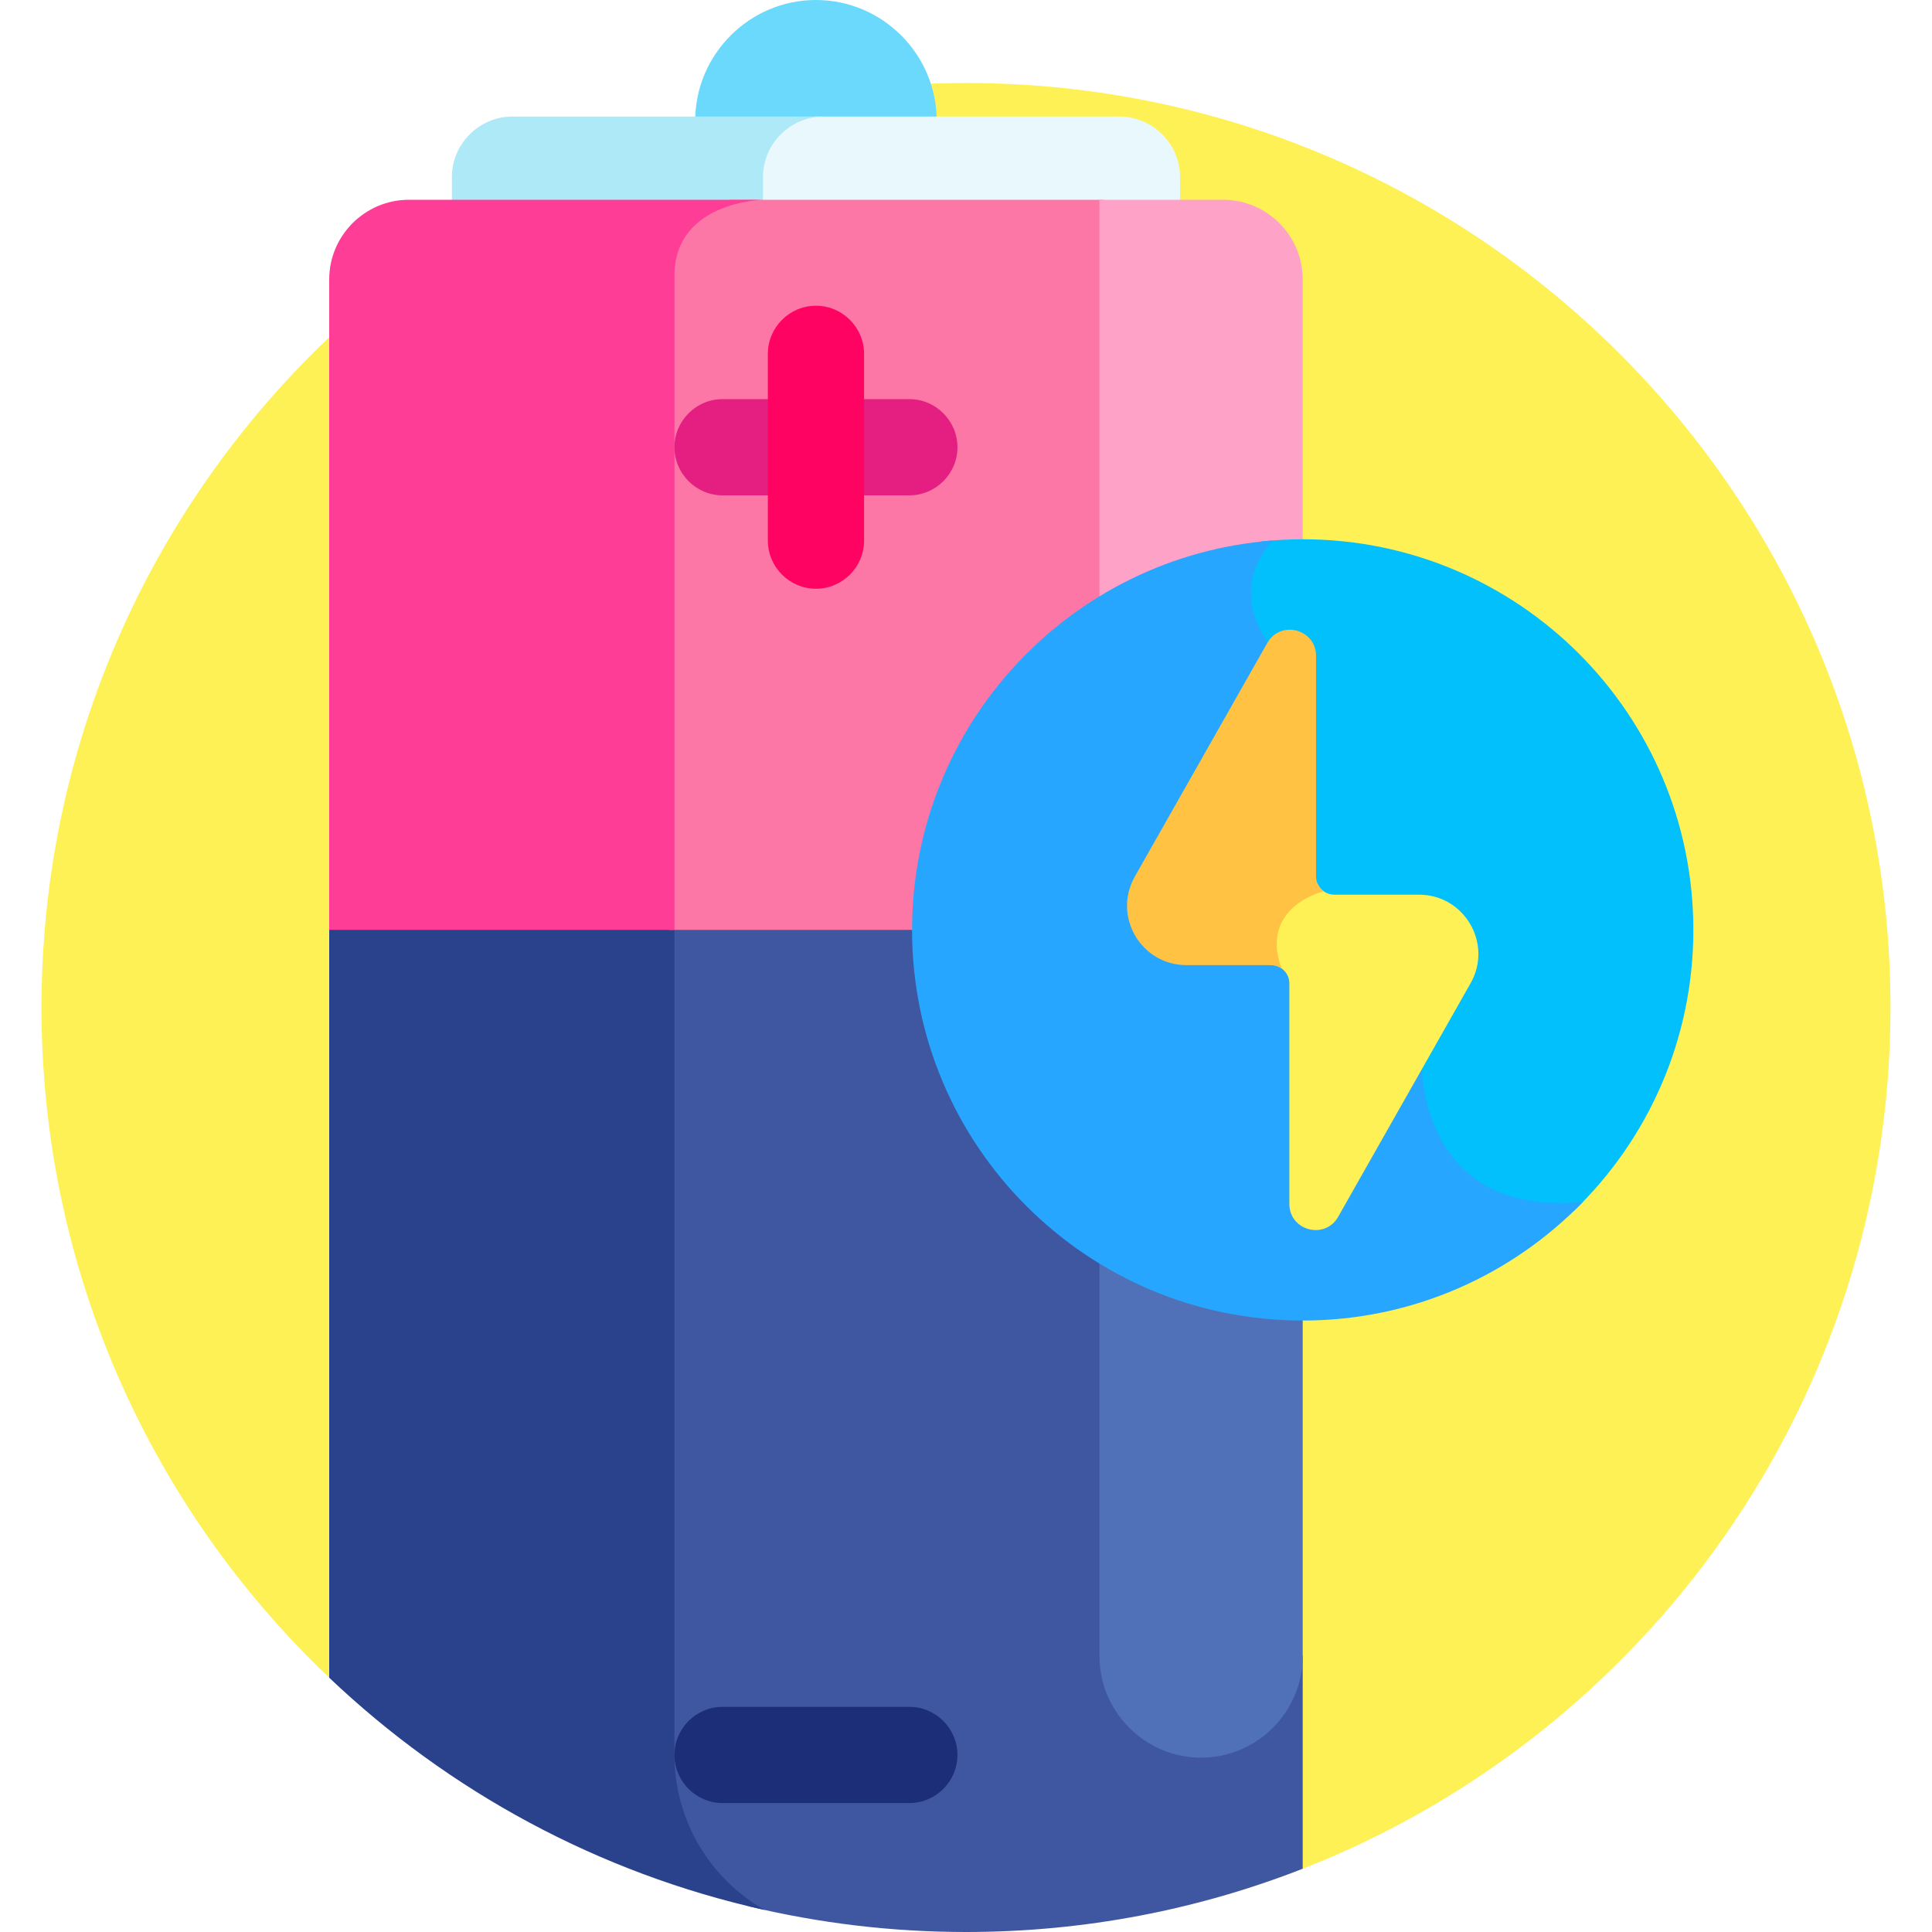 <svg id="Layer_1" enable-background="new 0 0 512 512" height="512" viewBox="0 0 512 512" width="512" xmlns="http://www.w3.org/2000/svg"><g><g><path d="m256 21.996c-135.311 0-245.002 109.691-245.002 245.002 0 69.907 29.282 132.974 76.246 177.611l257.987 50.627c91.185-35.676 155.771-124.412 155.771-228.238 0-135.311-109.691-245.002-245.002-245.002z" fill="#fef156"/></g><g><path d="m216.237 0c-17.6 0-32 14.4-32 32h64c0-17.6-14.4-32-32-32z" fill="#6ad9fb"/></g><g><path d="m296.665 30.889h-80.419c-8.83 0-16.054 7.225-16.054 16.054v9.439h112.528v-9.439c-.001-8.83-7.226-16.054-16.055-16.054z" fill="#e8f8fc"/></g><g><path d="m218.245 30.889h-82.435c-8.83 0-16.054 7.225-16.054 16.054v9.439h82.436v-9.439c-.001-8.83 7.224-16.054 16.053-16.054z" fill="#ade9f7"/></g><g><path d="m343.73 438.865c0 14.024-11.409 25.434-25.434 25.434-14.024 0-25.435-11.409-25.435-25.434v-194.431h-115.624v1h.5v220.648c0 16.284 8.249 30.622 20.781 39.123 18.438 4.434 37.683 6.795 57.482 6.795 31.485 0 61.579-5.945 89.231-16.764v-56.371z" fill="#3f57a0"/></g><g><g><path d="m178.737 465.082v-220.648h-91.493v200.174c31.628 30.06 71.274 51.76 115.401 61.562-14.275-8.135-23.908-23.482-23.908-41.088z" fill="#2a428b"/></g></g><g><path d="m292.362 52.944h-98.915c-1.163.349-2.369.771-3.585 1.303-8.259 3.617-12.625 10.119-12.625 18.802v173.385h115.125z" fill="#fd77a6"/></g><g><path d="m291.362 438.865c0 14.814 12.12 26.934 26.934 26.934s26.934-12.121 26.934-26.934v-194.431h-53.868z" fill="#5071b7"/></g><g><path d="m324.14 52.944h-32.777v193.49h53.868v-172.399c0-11.6-9.491-21.091-21.091-21.091z" fill="#fea2c8"/></g><g><path d="m87.244 74.035v172.399h91.494v-173.386c0-19.667 23.454-20.104 23.454-20.104h-93.856c-11.601 0-21.092 9.491-21.092 21.091z" fill="#fe3d97"/></g><g><g><path d="m329.431 154.257c-1.113 7.837 2.279 15.888 10.085 23.94v69.144l35.062 36.909c.201 4.063 1.808 20.072 14.643 29.693 7.177 5.379 16.497 7.713 27.81 7.032 19.545-18.832 31.724-45.256 31.724-74.541 0-57.175-46.35-103.525-103.525-103.525-3.776 0-7.502.215-11.173.609-2.184 2.915-4.025 6.51-4.626 10.739z" fill="#02c0fc"/></g><g><path d="m345.231 349.96c29.151 0 55.469-12.066 74.284-31.455-42.621 4.231-42.691-35.191-42.691-35.191l-35.035-36.879v-69.167c-15.352-15.352-10.559-27.173-4.571-34.02-53.427 4.094-95.513 48.71-95.513 103.187 0 57.175 46.35 103.525 103.526 103.525z" fill="#27a6ff"/></g><g><path d="m376.051 237.101h-22.456c-1.982 0-3.681-1.197-4.425-2.905l-.053.125c-2.489.814-8.343 3.238-11.299 8.718-1.945 3.604-2.268 7.779-.968 12.43l-.591.298h.607c2.667 0 4.828 2.162 4.828 4.828v58.455c0 7.105 9.429 9.592 12.933 3.411l35.094-61.896c5.94-10.475-1.627-23.464-13.67-23.464z" fill="#fef156"/></g><g><path d="m350.795 236.193c-1.224-.876-2.028-2.301-2.028-3.921v-58.455c0-7.105-9.429-9.592-12.933-3.411l-35.094 61.896c-5.94 10.476 1.628 23.465 13.67 23.465h22.456c1.019 0 1.961.319 2.741.858l.002-.001c-5.968-16.375 11.183-20.425 11.183-20.425z" fill="#ffc242"/></g></g><g><path d="m240.987 131.273h-49.5c-7.012 0-12.75-5.738-12.75-12.75 0-7.012 5.738-12.75 12.75-12.75h49.5c7.012 0 12.75 5.738 12.75 12.75 0 7.012-5.737 12.75-12.75 12.75z" fill="#e51e82"/></g><g><path d="m240.987 477.832h-49.5c-7.012 0-12.75-5.738-12.75-12.75 0-7.013 5.738-12.75 12.75-12.75h49.5c7.012 0 12.75 5.737 12.75 12.75 0 7.013-5.737 12.75-12.75 12.75z" fill="#1d2e79"/></g><g><path d="m228.987 93.772v49.5c0 7.012-5.738 12.75-12.75 12.75-7.012 0-12.75-5.738-12.75-12.75v-49.5c0-7.012 5.738-12.75 12.75-12.75 7.013 0 12.75 5.738 12.75 12.75z" fill="#ff0363"/></g></g></svg>